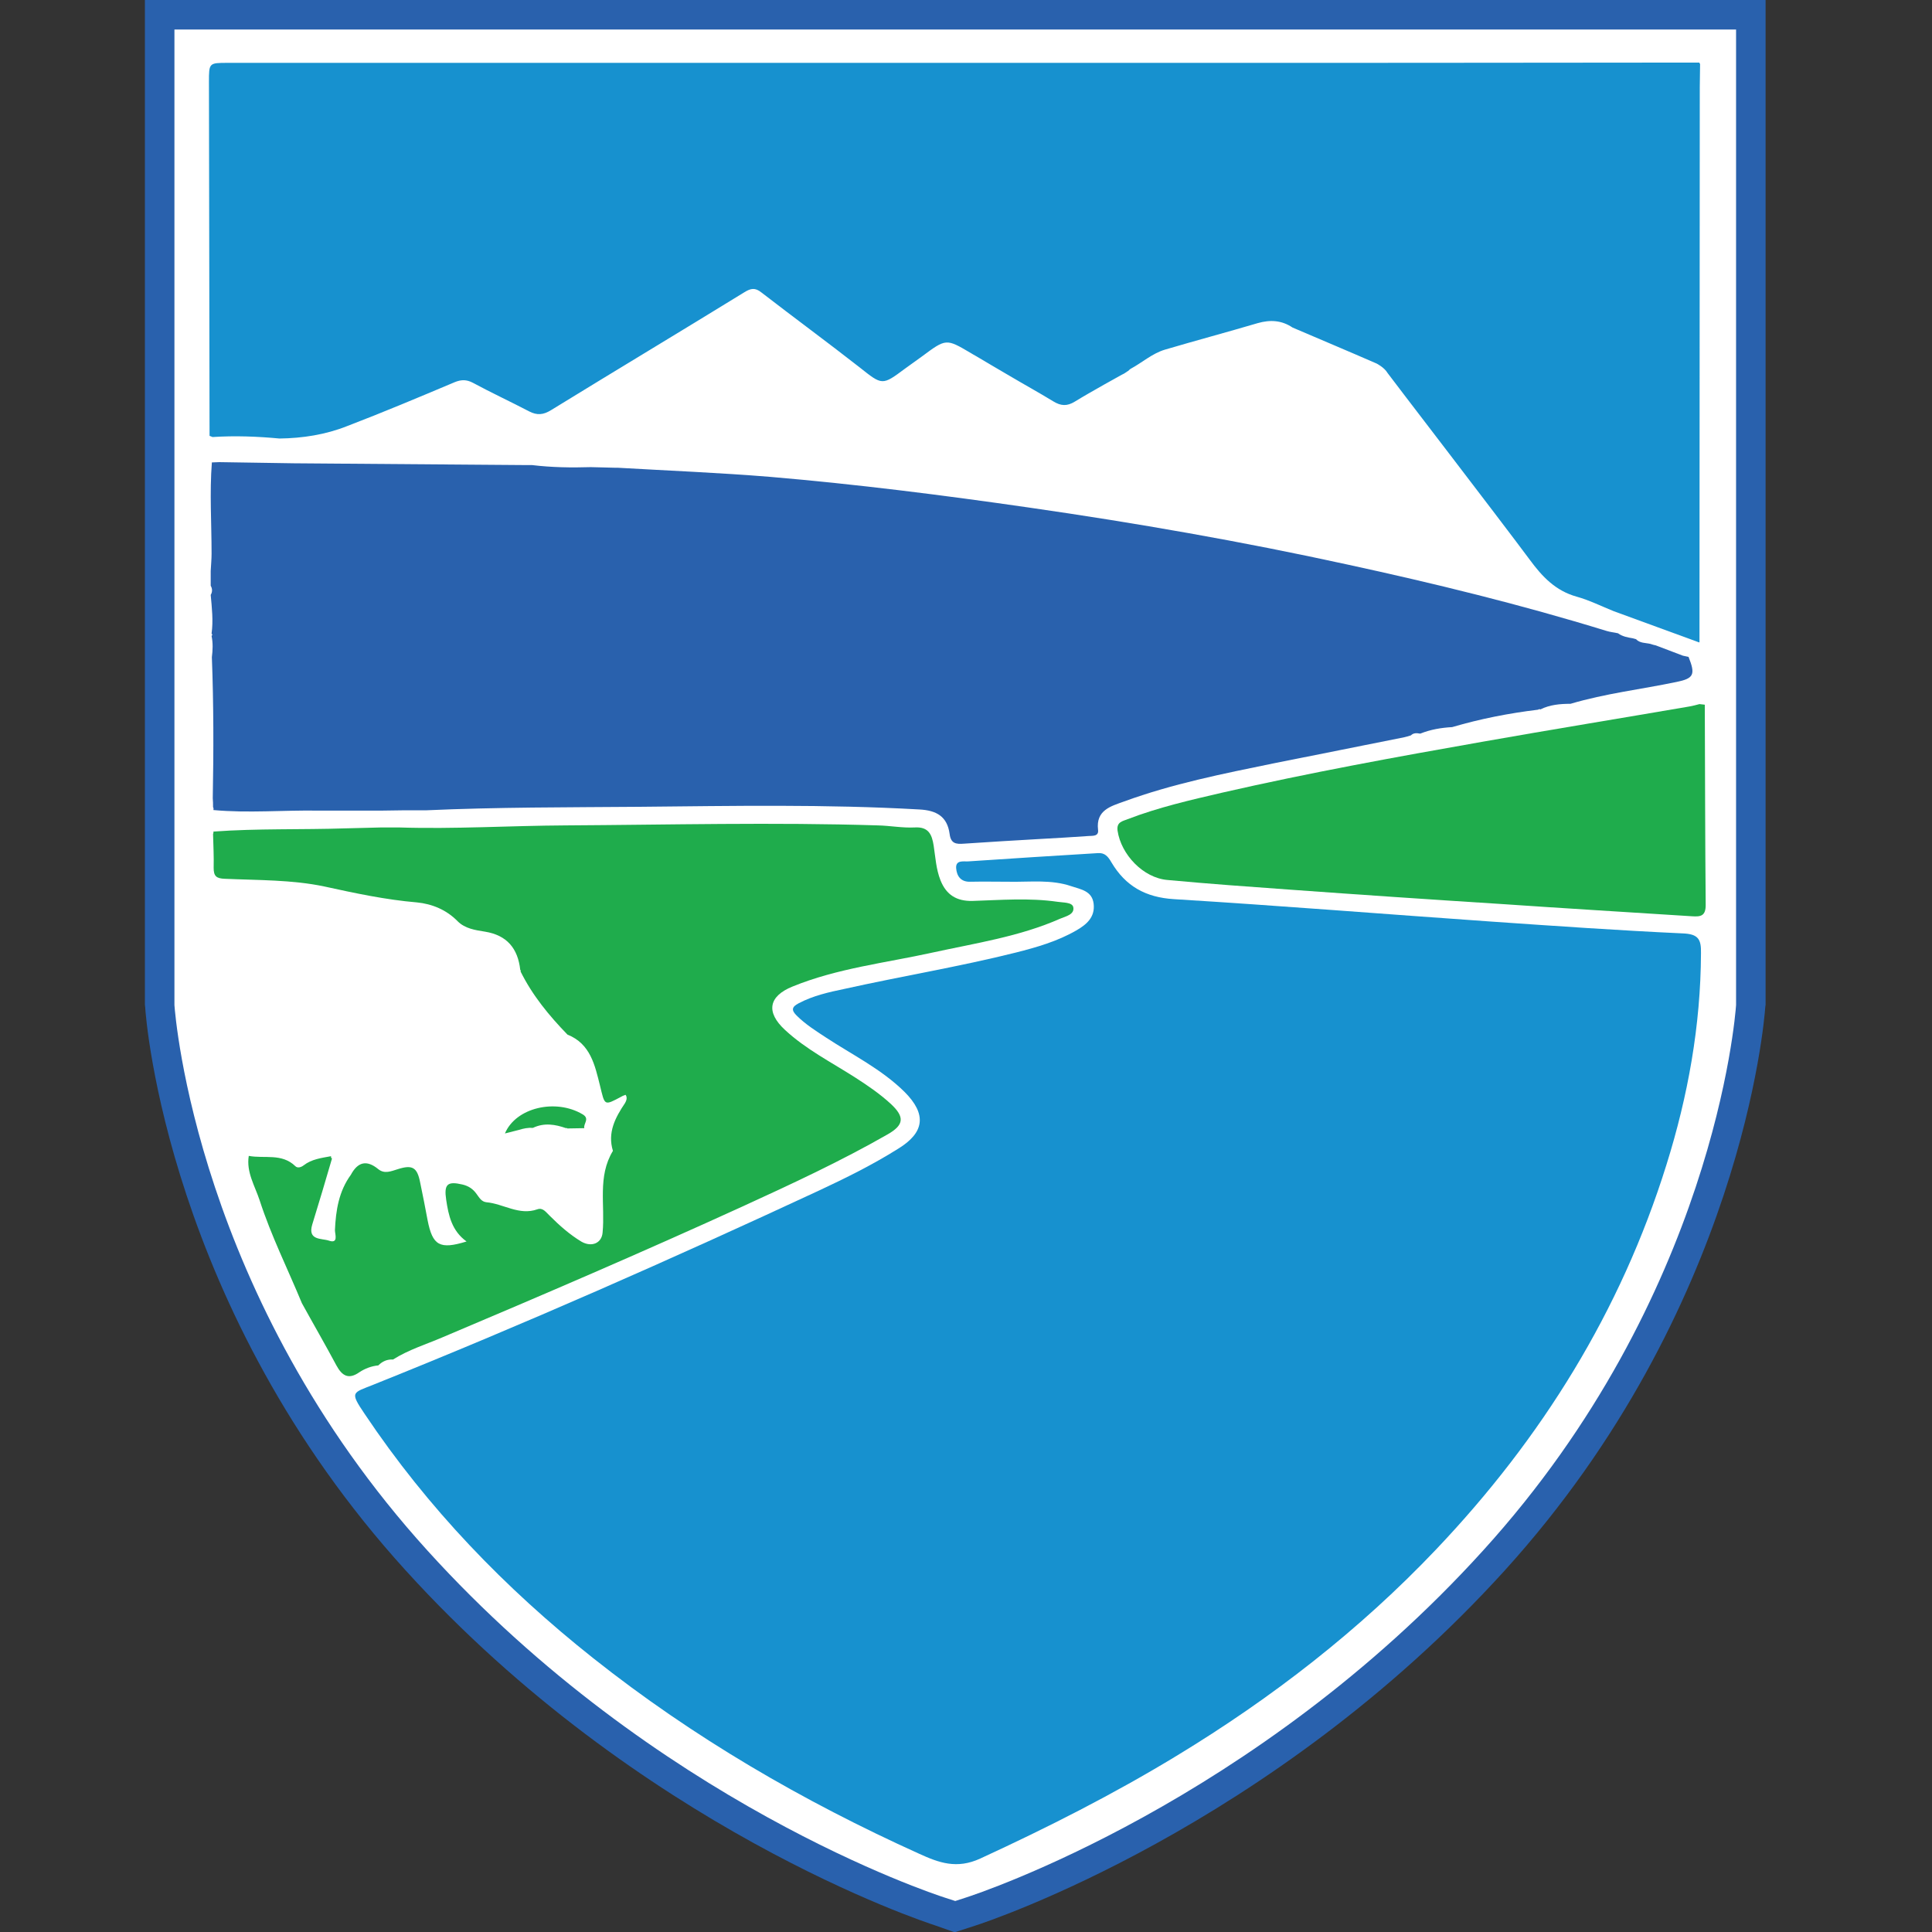<svg width="80" height="80" viewBox="0 0 80 80" fill="none" xmlns="http://www.w3.org/2000/svg">
<rect x="0" y="0" width="80" height="80" fill="#333333" stroke="none"/>
<g clip-path="url(#clip0_2491:55340)">
<path d="M7.625 43.33C7.649 43.403 7.662 43.464 7.686 43.538C7.662 43.464 7.637 43.403 7.625 43.33Z" fill="#EDF8F6"/>
<path d="M10.303 52.617C10.339 52.665 10.364 52.714 10.4 52.763C10.364 52.714 10.327 52.665 10.303 52.617Z" fill="#EDF8F6"/>
<path d="M46.543 15.47C46.592 15.433 46.641 15.409 46.69 15.372C46.641 15.396 46.592 15.433 46.543 15.47Z" fill="#EDF8F6"/>
<path d="M46.715 15.36C46.752 15.335 46.776 15.311 46.813 15.274C46.776 15.299 46.739 15.335 46.715 15.36Z" fill="#EDF8F6"/>
<path d="M40.373 14.736L40.41 14.712L40.434 14.749C40.41 14.749 40.385 14.736 40.373 14.736Z" fill="#EDF8F6"/>
<path d="M14.799 37.587C14.787 37.574 14.762 37.562 14.75 37.562C14.774 37.574 14.787 37.574 14.799 37.587Z" fill="#FEFEFE"/>
<path d="M10.082 48.523C10.069 48.535 10.045 48.547 10.033 48.547C10.021 48.547 10.008 48.523 9.996 48.511C10.021 48.523 10.057 48.523 10.082 48.523Z" fill="#FAFDFC"/>
<path d="M38.736 79.731C38.235 79.572 26.467 75.687 16.79 65.019C6.965 54.205 6.037 42.206 6.012 41.705L6 41.607V0H73.109V41.607L73.096 41.705C73.06 42.206 72.131 54.193 62.307 65.031C52.629 75.699 40.862 79.585 40.361 79.743L39.53 80.012L38.736 79.731Z" fill="#2961AD"/>
<path d="M39.103 78.57C38.614 78.412 27.152 74.636 17.695 64.2C8.164 53.692 7.259 42.108 7.223 41.619V41.57V1.222H71.887V41.57V41.619C71.851 42.108 70.959 53.692 61.415 64.2C51.958 74.636 40.496 78.412 40.007 78.57L39.555 78.717L39.103 78.57Z" fill="white"/>
<path d="M53.522 13.563C53.07 13.258 52.593 13.234 52.08 13.38C50.797 13.759 49.514 14.101 48.231 14.48C47.705 14.639 47.29 15.018 46.813 15.274C46.777 15.299 46.752 15.323 46.716 15.36L46.691 15.372C46.642 15.409 46.544 15.47 46.544 15.47L46.447 15.519C46.447 15.519 45.139 16.239 44.504 16.631C44.186 16.826 43.93 16.814 43.612 16.618C43.013 16.252 42.39 15.91 41.791 15.555C41.742 15.531 40.423 14.749 40.423 14.749C40.423 14.749 40.203 14.627 40.191 14.614C39.176 14.016 39.176 14.016 38.174 14.761C37.942 14.932 37.71 15.091 37.478 15.262C36.525 15.971 36.537 15.959 35.596 15.213C34.252 14.162 32.871 13.148 31.527 12.109C31.27 11.902 31.087 11.938 30.83 12.097C28.167 13.735 25.478 15.348 22.815 16.985C22.497 17.18 22.24 17.205 21.91 17.034C21.14 16.631 20.346 16.264 19.576 15.848C19.32 15.714 19.1 15.714 18.831 15.824C17.352 16.447 15.874 17.07 14.371 17.645C13.479 17.999 12.526 18.146 11.573 18.158C10.656 18.072 9.728 18.036 8.799 18.097C8.762 18.085 8.726 18.06 8.677 18.048C8.665 13.16 8.665 8.285 8.652 3.397C8.652 2.603 8.652 2.603 9.434 2.603C21.69 2.603 33.934 2.603 46.19 2.603C54.255 2.603 62.307 2.603 70.372 2.591V2.627L70.397 2.639C70.397 2.969 70.384 3.287 70.384 3.617C70.384 11.278 70.372 18.94 70.372 26.589L70.36 26.602C69.175 26.174 68.002 25.734 66.816 25.306C66.303 25.099 65.814 24.854 65.289 24.707C64.409 24.463 63.859 23.877 63.346 23.18C62.002 21.372 57.481 15.494 57.456 15.445C57.322 15.213 57.004 15.054 57.004 15.054C55.856 14.553 54.695 14.065 53.522 13.563Z" fill="#1791CF"/>
<path d="M58.164 30.524C56.356 30.89 54.547 31.245 52.726 31.611C50.637 32.039 48.547 32.455 46.543 33.188C46.006 33.383 45.37 33.542 45.468 34.361C45.505 34.642 45.236 34.605 45.077 34.617C44.405 34.666 43.733 34.703 43.073 34.74C42.022 34.801 40.959 34.862 39.908 34.935C39.591 34.959 39.371 34.935 39.322 34.532C39.224 33.811 38.784 33.554 38.063 33.518C34.202 33.298 30.341 33.371 26.467 33.408C23.522 33.432 20.565 33.42 17.62 33.554C17.376 33.554 17.131 33.554 16.887 33.554C16.802 33.554 16.728 33.554 16.643 33.554C16.362 33.554 16.068 33.566 15.787 33.566C14.92 33.566 14.052 33.566 13.185 33.566C11.731 33.542 10.277 33.676 8.835 33.542C8.847 33.505 8.847 33.457 8.822 33.42C8.822 33.298 8.822 33.175 8.81 33.053C8.847 31.11 8.847 29.155 8.773 27.212C8.81 26.919 8.822 26.626 8.761 26.333C8.798 26.296 8.798 26.272 8.761 26.235C8.835 25.697 8.773 25.172 8.725 24.634C8.798 24.512 8.798 24.378 8.725 24.255C8.725 24.048 8.725 23.852 8.725 23.644C8.737 23.4 8.761 23.156 8.761 22.924C8.761 21.665 8.676 20.406 8.773 19.148C8.871 19.148 8.981 19.136 9.079 19.136C10.105 19.148 11.144 19.172 12.171 19.184C15.372 19.209 18.573 19.233 21.787 19.258C21.873 19.258 21.946 19.258 22.032 19.258C22.838 19.355 23.657 19.368 24.463 19.343C24.793 19.355 25.123 19.355 25.453 19.368C25.489 19.368 25.538 19.368 25.575 19.368C27.689 19.49 29.803 19.575 31.905 19.747C35.485 20.052 39.053 20.504 42.609 21.017C47.032 21.653 51.431 22.422 55.794 23.376C59.398 24.158 62.991 25.037 66.522 26.125C66.681 26.174 66.84 26.186 66.999 26.223C67.182 26.357 67.39 26.394 67.61 26.43C67.659 26.443 67.695 26.455 67.744 26.467C67.903 26.638 68.135 26.614 68.343 26.663C68.416 26.687 68.489 26.712 68.563 26.724C68.942 26.87 69.308 27.005 69.687 27.151C69.76 27.164 69.846 27.188 69.919 27.2C70.212 27.933 70.139 28.092 69.418 28.239C67.952 28.544 66.473 28.715 65.031 29.143C64.604 29.143 64.176 29.18 63.785 29.375L63.736 29.363L63.687 29.387C62.477 29.534 61.292 29.766 60.131 30.108C60.131 30.108 60.131 30.096 60.131 30.108C59.679 30.133 59.239 30.206 58.812 30.377H58.799C58.665 30.353 58.531 30.341 58.421 30.451C58.323 30.487 58.25 30.5 58.164 30.524Z" fill="#2961AD"/>
<path d="M70.592 29.18C70.604 31.941 70.604 34.715 70.629 37.477C70.629 37.929 70.421 37.965 70.067 37.941C67.403 37.77 64.751 37.611 62.087 37.428C59.204 37.245 56.32 37.049 53.448 36.841C51.75 36.719 50.039 36.597 48.341 36.438C47.339 36.353 46.422 35.387 46.276 34.398C46.227 34.031 46.483 34.007 46.691 33.921C47.962 33.432 49.294 33.127 50.614 32.821C54.194 32.002 57.811 31.343 61.428 30.707C64.263 30.206 67.11 29.742 69.957 29.253C70.091 29.229 70.238 29.192 70.372 29.155C70.458 29.168 70.519 29.168 70.592 29.18Z" fill="#1FAC4C"/>
<path d="M41.828 36.511C41.279 36.511 40.729 36.499 40.179 36.511C39.776 36.524 39.617 36.267 39.592 35.949C39.568 35.595 39.91 35.681 40.093 35.668C41.877 35.546 43.661 35.436 45.458 35.326C45.751 35.302 45.885 35.473 46.02 35.705C46.606 36.695 47.437 37.159 48.61 37.232C52.997 37.501 57.371 37.855 61.758 38.161C64.397 38.344 67.037 38.528 69.676 38.65C70.324 38.674 70.446 38.894 70.434 39.468C70.422 42.462 69.896 45.383 69.004 48.23C67.11 54.303 63.836 59.557 59.473 64.151C56.296 67.5 52.667 70.31 48.72 72.705C46.105 74.294 43.38 75.674 40.594 76.957C39.617 77.409 38.871 77.129 38.065 76.762C33.251 74.587 28.705 71.948 24.562 68.66C20.909 65.764 17.707 62.441 15.105 58.555C14.469 57.614 14.592 57.688 15.471 57.333C21.691 54.84 27.825 52.128 33.898 49.305C35.022 48.78 36.134 48.23 37.185 47.57C38.285 46.898 38.383 46.14 37.454 45.212C36.501 44.271 35.303 43.684 34.204 42.963C33.776 42.682 33.348 42.413 32.982 42.047C32.762 41.827 32.786 41.692 33.067 41.546C33.666 41.228 34.326 41.081 34.973 40.947C37.332 40.422 39.715 40.031 42.061 39.444C42.928 39.224 43.783 38.98 44.566 38.528C44.993 38.283 45.348 37.978 45.286 37.428C45.225 36.89 44.761 36.829 44.358 36.695C43.539 36.414 42.684 36.524 41.828 36.511Z" fill="#1791CF"/>
<path d="M8.834 34.434C10.655 34.3 12.488 34.361 14.321 34.3C14.81 34.288 15.299 34.275 15.787 34.263C16.032 34.263 16.276 34.263 16.52 34.263C18.818 34.336 21.115 34.19 23.412 34.178C27.726 34.153 32.039 34.043 36.352 34.178C36.866 34.19 37.367 34.288 37.868 34.263C38.454 34.226 38.589 34.556 38.662 35.021C38.735 35.497 38.76 35.986 38.943 36.45C39.187 37.061 39.615 37.318 40.263 37.306C41.436 37.269 42.621 37.171 43.794 37.342C44.026 37.379 44.393 37.355 44.442 37.562C44.503 37.868 44.136 37.941 43.904 38.039C42.218 38.784 40.397 39.053 38.613 39.444C36.67 39.872 34.678 40.092 32.821 40.849C31.819 41.252 31.709 41.912 32.503 42.645C33.371 43.452 34.434 43.99 35.424 44.625C35.937 44.955 36.438 45.297 36.89 45.713C37.464 46.25 37.44 46.58 36.756 46.971C34.813 48.083 32.784 49.024 30.756 49.953C26.638 51.834 22.483 53.618 18.317 55.378C17.632 55.671 16.912 55.891 16.276 56.294C16.032 56.282 15.836 56.368 15.665 56.539C15.384 56.563 15.103 56.673 14.883 56.82C14.431 57.138 14.162 56.967 13.93 56.539C13.466 55.671 12.977 54.828 12.5 53.961C11.914 52.543 11.229 51.175 10.753 49.708C10.557 49.109 10.191 48.535 10.301 47.863C10.948 47.985 11.669 47.741 12.232 48.291C12.317 48.376 12.464 48.34 12.574 48.254C12.903 47.998 13.307 47.949 13.71 47.875C13.698 47.912 13.71 47.949 13.747 47.973C13.478 48.89 13.209 49.806 12.928 50.71C12.732 51.37 13.319 51.272 13.612 51.37C14.028 51.517 13.869 51.101 13.869 50.942C13.905 50.124 14.028 49.33 14.529 48.645C14.81 48.12 15.176 48.01 15.665 48.413C15.922 48.621 16.191 48.499 16.472 48.413C17.082 48.218 17.278 48.34 17.4 48.975C17.51 49.488 17.608 50.014 17.706 50.527C17.913 51.578 18.207 51.749 19.319 51.407C18.708 50.967 18.573 50.331 18.476 49.684C18.378 49.036 18.524 48.902 19.148 49.048C19.404 49.109 19.587 49.232 19.734 49.44C19.844 49.586 19.93 49.757 20.137 49.782C20.846 49.843 21.494 50.344 22.251 50.075C22.483 49.989 22.618 50.209 22.765 50.344C23.168 50.747 23.595 51.126 24.084 51.419C24.5 51.651 24.915 51.48 24.952 51.04C25.062 49.904 24.732 48.718 25.38 47.655C25.147 46.898 25.477 46.275 25.881 45.676C25.929 45.59 25.99 45.456 25.905 45.334C25.844 45.358 25.795 45.37 25.734 45.407C25.001 45.798 25.049 45.786 24.842 44.943C24.634 44.112 24.451 43.22 23.498 42.841C22.74 42.059 22.044 41.216 21.555 40.226L21.567 40.189L21.543 40.165C21.445 39.273 20.993 38.723 20.076 38.577C19.685 38.515 19.258 38.454 18.952 38.149C18.488 37.672 17.889 37.428 17.266 37.367C15.971 37.257 14.712 36.988 13.429 36.707C12.097 36.426 10.692 36.45 9.311 36.389C8.957 36.377 8.847 36.279 8.847 35.937C8.859 35.473 8.834 35.008 8.822 34.532C8.834 34.507 8.847 34.471 8.834 34.434Z" fill="#1FAC4C"/>
<path d="M21.483 46.788C21.287 46.837 21.104 46.886 20.908 46.934C21.36 45.859 23.01 45.48 24.122 46.14C24.44 46.324 24.146 46.531 24.195 46.715C23.963 46.715 23.719 46.727 23.486 46.727L23.462 46.702L23.438 46.715C22.985 46.556 22.533 46.482 22.069 46.702C21.861 46.69 21.678 46.727 21.483 46.788Z" fill="#1FAC4C"/>
</g>
<defs>
<clipPath id="clip0_2491:55340">
<rect width="80" height="80" fill="white"/>
</clipPath>
</defs>
</svg>
